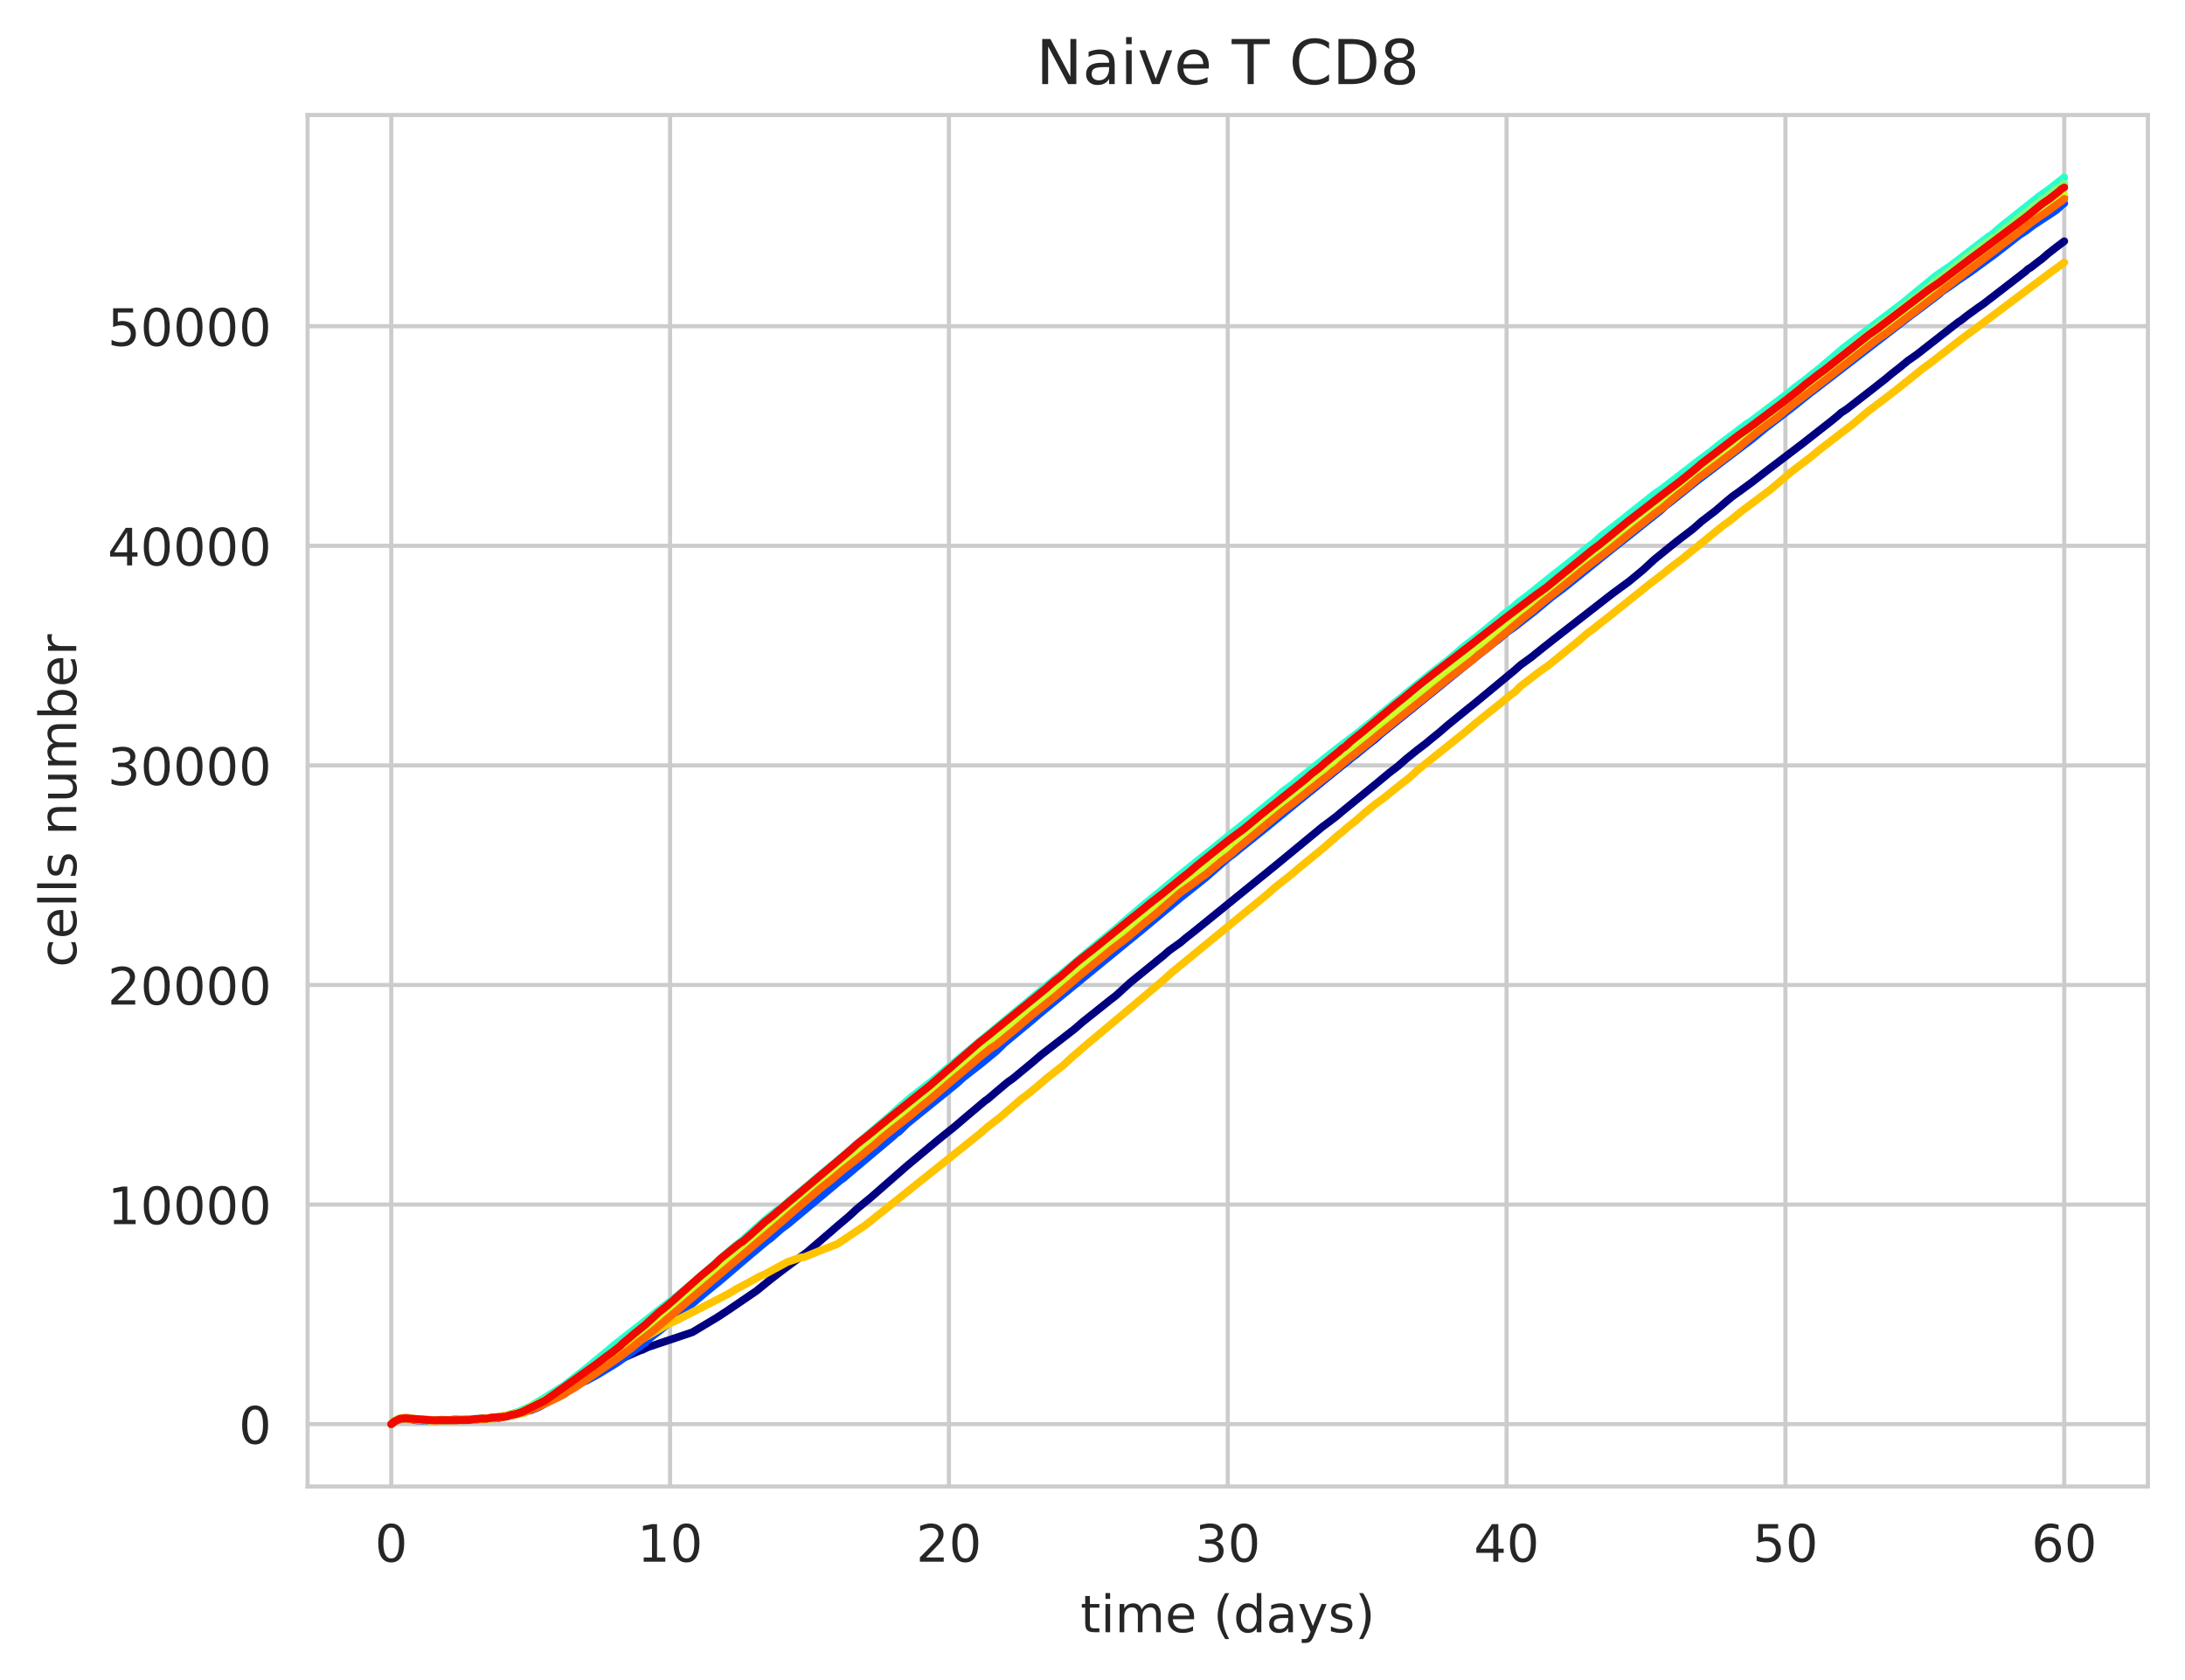 <?xml version="1.0" encoding="utf-8" standalone="no"?>
<!DOCTYPE svg PUBLIC "-//W3C//DTD SVG 1.1//EN"
  "http://www.w3.org/Graphics/SVG/1.1/DTD/svg11.dtd">
<!-- Created with matplotlib (https://matplotlib.org/) -->
<svg height="325.986pt" version="1.1" viewBox="0 0 424.011 325.986" width="424.011pt" xmlns="http://www.w3.org/2000/svg" xmlns:xlink="http://www.w3.org/1999/xlink">
 <defs>
  <style type="text/css">
*{stroke-linecap:butt;stroke-linejoin:round;white-space:pre;}
  </style>
 </defs>
 <g id="figure_1">
  <g id="patch_1">
   <path d="M 0 325.986 
L 424.011 325.986 
L 424.011 0 
L 0 0 
z
" style="fill:#ffffff;"/>
  </g>
  <g id="axes_1">
   <g id="patch_2">
    <path d="M 59.691 288.43 
L 416.811 288.43 
L 416.811 22.318 
L 59.691 22.318 
z
" style="fill:#ffffff;"/>
   </g>
   <g id="matplotlib.axis_1">
    <g id="xtick_1">
     <g id="line2d_1">
      <path clip-path="url(#p0e083d0b9f)" d="M 75.923 288.43 
L 75.923 22.318 
" style="fill:none;stroke:#cccccc;stroke-linecap:round;stroke-width:0.8;"/>
     </g>
     <g id="text_1">
      <!-- 0 -->
      <defs>
       <path d="M 31.781 66.406 
Q 24.172 66.406 20.328 58.906 
Q 16.5 51.422 16.5 36.375 
Q 16.5 21.391 20.328 13.891 
Q 24.172 6.391 31.781 6.391 
Q 39.453 6.391 43.281 13.891 
Q 47.125 21.391 47.125 36.375 
Q 47.125 51.422 43.281 58.906 
Q 39.453 66.406 31.781 66.406 
z
M 31.781 74.219 
Q 44.047 74.219 50.516 64.516 
Q 56.984 54.828 56.984 36.375 
Q 56.984 17.969 50.516 8.266 
Q 44.047 -1.422 31.781 -1.422 
Q 19.531 -1.422 13.062 8.266 
Q 6.594 17.969 6.594 36.375 
Q 6.594 54.828 13.062 64.516 
Q 19.531 74.219 31.781 74.219 
z
" id="DejaVuSans-48"/>
      </defs>
      <g style="fill:#262626;" transform="translate(72.742 303.029)scale(0.1 -0.1)">
       <use xlink:href="#DejaVuSans-48"/>
      </g>
     </g>
    </g>
    <g id="xtick_2">
     <g id="line2d_2">
      <path clip-path="url(#p0e083d0b9f)" d="M 130.032 288.43 
L 130.032 22.318 
" style="fill:none;stroke:#cccccc;stroke-linecap:round;stroke-width:0.8;"/>
     </g>
     <g id="text_2">
      <!-- 10 -->
      <defs>
       <path d="M 12.406 8.297 
L 28.516 8.297 
L 28.516 63.922 
L 10.984 60.406 
L 10.984 69.391 
L 28.422 72.906 
L 38.281 72.906 
L 38.281 8.297 
L 54.391 8.297 
L 54.391 0 
L 12.406 0 
z
" id="DejaVuSans-49"/>
      </defs>
      <g style="fill:#262626;" transform="translate(123.67 303.029)scale(0.1 -0.1)">
       <use xlink:href="#DejaVuSans-49"/>
       <use x="63.623" xlink:href="#DejaVuSans-48"/>
      </g>
     </g>
    </g>
    <g id="xtick_3">
     <g id="line2d_3">
      <path clip-path="url(#p0e083d0b9f)" d="M 184.142 288.43 
L 184.142 22.318 
" style="fill:none;stroke:#cccccc;stroke-linecap:round;stroke-width:0.8;"/>
     </g>
     <g id="text_3">
      <!-- 20 -->
      <defs>
       <path d="M 19.188 8.297 
L 53.609 8.297 
L 53.609 0 
L 7.328 0 
L 7.328 8.297 
Q 12.938 14.109 22.625 23.891 
Q 32.328 33.688 34.812 36.531 
Q 39.547 41.844 41.422 45.531 
Q 43.312 49.219 43.312 52.781 
Q 43.312 58.594 39.234 62.25 
Q 35.156 65.922 28.609 65.922 
Q 23.969 65.922 18.812 64.312 
Q 13.672 62.703 7.812 59.422 
L 7.812 69.391 
Q 13.766 71.781 18.938 73 
Q 24.125 74.219 28.422 74.219 
Q 39.75 74.219 46.484 68.547 
Q 53.219 62.891 53.219 53.422 
Q 53.219 48.922 51.531 44.891 
Q 49.859 40.875 45.406 35.406 
Q 44.188 33.984 37.641 27.219 
Q 31.109 20.453 19.188 8.297 
z
" id="DejaVuSans-50"/>
      </defs>
      <g style="fill:#262626;" transform="translate(177.779 303.029)scale(0.1 -0.1)">
       <use xlink:href="#DejaVuSans-50"/>
       <use x="63.623" xlink:href="#DejaVuSans-48"/>
      </g>
     </g>
    </g>
    <g id="xtick_4">
     <g id="line2d_4">
      <path clip-path="url(#p0e083d0b9f)" d="M 238.251 288.43 
L 238.251 22.318 
" style="fill:none;stroke:#cccccc;stroke-linecap:round;stroke-width:0.8;"/>
     </g>
     <g id="text_4">
      <!-- 30 -->
      <defs>
       <path d="M 40.578 39.312 
Q 47.656 37.797 51.625 33 
Q 55.609 28.219 55.609 21.188 
Q 55.609 10.406 48.188 4.484 
Q 40.766 -1.422 27.094 -1.422 
Q 22.516 -1.422 17.656 -0.516 
Q 12.797 0.391 7.625 2.203 
L 7.625 11.719 
Q 11.719 9.328 16.594 8.109 
Q 21.484 6.891 26.812 6.891 
Q 36.078 6.891 40.938 10.547 
Q 45.797 14.203 45.797 21.188 
Q 45.797 27.641 41.281 31.266 
Q 36.766 34.906 28.719 34.906 
L 20.219 34.906 
L 20.219 43.016 
L 29.109 43.016 
Q 36.375 43.016 40.234 45.922 
Q 44.094 48.828 44.094 54.297 
Q 44.094 59.906 40.109 62.906 
Q 36.141 65.922 28.719 65.922 
Q 24.656 65.922 20.016 65.031 
Q 15.375 64.156 9.812 62.312 
L 9.812 71.094 
Q 15.438 72.656 20.344 73.438 
Q 25.25 74.219 29.594 74.219 
Q 40.828 74.219 47.359 69.109 
Q 53.906 64.016 53.906 55.328 
Q 53.906 49.266 50.438 45.094 
Q 46.969 40.922 40.578 39.312 
z
" id="DejaVuSans-51"/>
      </defs>
      <g style="fill:#262626;" transform="translate(231.888 303.029)scale(0.1 -0.1)">
       <use xlink:href="#DejaVuSans-51"/>
       <use x="63.623" xlink:href="#DejaVuSans-48"/>
      </g>
     </g>
    </g>
    <g id="xtick_5">
     <g id="line2d_5">
      <path clip-path="url(#p0e083d0b9f)" d="M 292.36 288.43 
L 292.36 22.318 
" style="fill:none;stroke:#cccccc;stroke-linecap:round;stroke-width:0.8;"/>
     </g>
     <g id="text_5">
      <!-- 40 -->
      <defs>
       <path d="M 37.797 64.312 
L 12.891 25.391 
L 37.797 25.391 
z
M 35.203 72.906 
L 47.609 72.906 
L 47.609 25.391 
L 58.016 25.391 
L 58.016 17.188 
L 47.609 17.188 
L 47.609 0 
L 37.797 0 
L 37.797 17.188 
L 4.891 17.188 
L 4.891 26.703 
z
" id="DejaVuSans-52"/>
      </defs>
      <g style="fill:#262626;" transform="translate(285.997 303.029)scale(0.1 -0.1)">
       <use xlink:href="#DejaVuSans-52"/>
       <use x="63.623" xlink:href="#DejaVuSans-48"/>
      </g>
     </g>
    </g>
    <g id="xtick_6">
     <g id="line2d_6">
      <path clip-path="url(#p0e083d0b9f)" d="M 346.469 288.43 
L 346.469 22.318 
" style="fill:none;stroke:#cccccc;stroke-linecap:round;stroke-width:0.8;"/>
     </g>
     <g id="text_6">
      <!-- 50 -->
      <defs>
       <path d="M 10.797 72.906 
L 49.516 72.906 
L 49.516 64.594 
L 19.828 64.594 
L 19.828 46.734 
Q 21.969 47.469 24.109 47.828 
Q 26.266 48.188 28.422 48.188 
Q 40.625 48.188 47.75 41.5 
Q 54.891 34.812 54.891 23.391 
Q 54.891 11.625 47.562 5.094 
Q 40.234 -1.422 26.906 -1.422 
Q 22.312 -1.422 17.547 -0.641 
Q 12.797 0.141 7.719 1.703 
L 7.719 11.625 
Q 12.109 9.234 16.797 8.062 
Q 21.484 6.891 26.703 6.891 
Q 35.156 6.891 40.078 11.328 
Q 45.016 15.766 45.016 23.391 
Q 45.016 31 40.078 35.438 
Q 35.156 39.891 26.703 39.891 
Q 22.75 39.891 18.812 39.016 
Q 14.891 38.141 10.797 36.281 
z
" id="DejaVuSans-53"/>
      </defs>
      <g style="fill:#262626;" transform="translate(340.106 303.029)scale(0.1 -0.1)">
       <use xlink:href="#DejaVuSans-53"/>
       <use x="63.623" xlink:href="#DejaVuSans-48"/>
      </g>
     </g>
    </g>
    <g id="xtick_7">
     <g id="line2d_7">
      <path clip-path="url(#p0e083d0b9f)" d="M 400.578 288.43 
L 400.578 22.318 
" style="fill:none;stroke:#cccccc;stroke-linecap:round;stroke-width:0.8;"/>
     </g>
     <g id="text_7">
      <!-- 60 -->
      <defs>
       <path d="M 33.016 40.375 
Q 26.375 40.375 22.484 35.828 
Q 18.609 31.297 18.609 23.391 
Q 18.609 15.531 22.484 10.953 
Q 26.375 6.391 33.016 6.391 
Q 39.656 6.391 43.531 10.953 
Q 47.406 15.531 47.406 23.391 
Q 47.406 31.297 43.531 35.828 
Q 39.656 40.375 33.016 40.375 
z
M 52.594 71.297 
L 52.594 62.312 
Q 48.875 64.062 45.094 64.984 
Q 41.312 65.922 37.594 65.922 
Q 27.828 65.922 22.672 59.328 
Q 17.531 52.734 16.797 39.406 
Q 19.672 43.656 24.016 45.922 
Q 28.375 48.188 33.594 48.188 
Q 44.578 48.188 50.953 41.516 
Q 57.328 34.859 57.328 23.391 
Q 57.328 12.156 50.688 5.359 
Q 44.047 -1.422 33.016 -1.422 
Q 20.359 -1.422 13.672 8.266 
Q 6.984 17.969 6.984 36.375 
Q 6.984 53.656 15.188 63.938 
Q 23.391 74.219 37.203 74.219 
Q 40.922 74.219 44.703 73.484 
Q 48.484 72.75 52.594 71.297 
z
" id="DejaVuSans-54"/>
      </defs>
      <g style="fill:#262626;" transform="translate(394.215 303.029)scale(0.1 -0.1)">
       <use xlink:href="#DejaVuSans-54"/>
       <use x="63.623" xlink:href="#DejaVuSans-48"/>
      </g>
     </g>
    </g>
    <g id="text_8">
     <!-- time (days) -->
     <defs>
      <path d="M 18.312 70.219 
L 18.312 54.688 
L 36.812 54.688 
L 36.812 47.703 
L 18.312 47.703 
L 18.312 18.016 
Q 18.312 11.328 20.141 9.422 
Q 21.969 7.516 27.594 7.516 
L 36.812 7.516 
L 36.812 0 
L 27.594 0 
Q 17.188 0 13.234 3.875 
Q 9.281 7.766 9.281 18.016 
L 9.281 47.703 
L 2.688 47.703 
L 2.688 54.688 
L 9.281 54.688 
L 9.281 70.219 
z
" id="DejaVuSans-116"/>
      <path d="M 9.422 54.688 
L 18.406 54.688 
L 18.406 0 
L 9.422 0 
z
M 9.422 75.984 
L 18.406 75.984 
L 18.406 64.594 
L 9.422 64.594 
z
" id="DejaVuSans-105"/>
      <path d="M 52 44.188 
Q 55.375 50.25 60.062 53.125 
Q 64.75 56 71.094 56 
Q 79.641 56 84.281 50.016 
Q 88.922 44.047 88.922 33.016 
L 88.922 0 
L 79.891 0 
L 79.891 32.719 
Q 79.891 40.578 77.094 44.375 
Q 74.312 48.188 68.609 48.188 
Q 61.625 48.188 57.562 43.547 
Q 53.516 38.922 53.516 30.906 
L 53.516 0 
L 44.484 0 
L 44.484 32.719 
Q 44.484 40.625 41.703 44.406 
Q 38.922 48.188 33.109 48.188 
Q 26.219 48.188 22.156 43.531 
Q 18.109 38.875 18.109 30.906 
L 18.109 0 
L 9.078 0 
L 9.078 54.688 
L 18.109 54.688 
L 18.109 46.188 
Q 21.188 51.219 25.484 53.609 
Q 29.781 56 35.688 56 
Q 41.656 56 45.828 52.969 
Q 50 49.953 52 44.188 
z
" id="DejaVuSans-109"/>
      <path d="M 56.203 29.594 
L 56.203 25.203 
L 14.891 25.203 
Q 15.484 15.922 20.484 11.062 
Q 25.484 6.203 34.422 6.203 
Q 39.594 6.203 44.453 7.469 
Q 49.312 8.734 54.109 11.281 
L 54.109 2.781 
Q 49.266 0.734 44.188 -0.344 
Q 39.109 -1.422 33.891 -1.422 
Q 20.797 -1.422 13.156 6.188 
Q 5.516 13.812 5.516 26.812 
Q 5.516 40.234 12.766 48.109 
Q 20.016 56 32.328 56 
Q 43.359 56 49.781 48.891 
Q 56.203 41.797 56.203 29.594 
z
M 47.219 32.234 
Q 47.125 39.594 43.094 43.984 
Q 39.062 48.391 32.422 48.391 
Q 24.906 48.391 20.391 44.141 
Q 15.875 39.891 15.188 32.172 
z
" id="DejaVuSans-101"/>
      <path id="DejaVuSans-32"/>
      <path d="M 31 75.875 
Q 24.469 64.656 21.281 53.656 
Q 18.109 42.672 18.109 31.391 
Q 18.109 20.125 21.312 9.062 
Q 24.516 -2 31 -13.188 
L 23.188 -13.188 
Q 15.875 -1.703 12.234 9.375 
Q 8.594 20.453 8.594 31.391 
Q 8.594 42.281 12.203 53.312 
Q 15.828 64.359 23.188 75.875 
z
" id="DejaVuSans-40"/>
      <path d="M 45.406 46.391 
L 45.406 75.984 
L 54.391 75.984 
L 54.391 0 
L 45.406 0 
L 45.406 8.203 
Q 42.578 3.328 38.25 0.953 
Q 33.938 -1.422 27.875 -1.422 
Q 17.969 -1.422 11.734 6.484 
Q 5.516 14.406 5.516 27.297 
Q 5.516 40.188 11.734 48.094 
Q 17.969 56 27.875 56 
Q 33.938 56 38.25 53.625 
Q 42.578 51.266 45.406 46.391 
z
M 14.797 27.297 
Q 14.797 17.391 18.875 11.75 
Q 22.953 6.109 30.078 6.109 
Q 37.203 6.109 41.297 11.75 
Q 45.406 17.391 45.406 27.297 
Q 45.406 37.203 41.297 42.844 
Q 37.203 48.484 30.078 48.484 
Q 22.953 48.484 18.875 42.844 
Q 14.797 37.203 14.797 27.297 
z
" id="DejaVuSans-100"/>
      <path d="M 34.281 27.484 
Q 23.391 27.484 19.188 25 
Q 14.984 22.516 14.984 16.5 
Q 14.984 11.719 18.141 8.906 
Q 21.297 6.109 26.703 6.109 
Q 34.188 6.109 38.703 11.406 
Q 43.219 16.703 43.219 25.484 
L 43.219 27.484 
z
M 52.203 31.203 
L 52.203 0 
L 43.219 0 
L 43.219 8.297 
Q 40.141 3.328 35.547 0.953 
Q 30.953 -1.422 24.312 -1.422 
Q 15.922 -1.422 10.953 3.297 
Q 6 8.016 6 15.922 
Q 6 25.141 12.172 29.828 
Q 18.359 34.516 30.609 34.516 
L 43.219 34.516 
L 43.219 35.406 
Q 43.219 41.609 39.141 45 
Q 35.062 48.391 27.688 48.391 
Q 23 48.391 18.547 47.266 
Q 14.109 46.141 10.016 43.891 
L 10.016 52.203 
Q 14.938 54.109 19.578 55.047 
Q 24.219 56 28.609 56 
Q 40.484 56 46.344 49.844 
Q 52.203 43.703 52.203 31.203 
z
" id="DejaVuSans-97"/>
      <path d="M 32.172 -5.078 
Q 28.375 -14.844 24.75 -17.812 
Q 21.141 -20.797 15.094 -20.797 
L 7.906 -20.797 
L 7.906 -13.281 
L 13.188 -13.281 
Q 16.891 -13.281 18.938 -11.516 
Q 21 -9.766 23.484 -3.219 
L 25.094 0.875 
L 2.984 54.688 
L 12.5 54.688 
L 29.594 11.922 
L 46.688 54.688 
L 56.203 54.688 
z
" id="DejaVuSans-121"/>
      <path d="M 44.281 53.078 
L 44.281 44.578 
Q 40.484 46.531 36.375 47.5 
Q 32.281 48.484 27.875 48.484 
Q 21.188 48.484 17.844 46.438 
Q 14.5 44.391 14.5 40.281 
Q 14.5 37.156 16.891 35.375 
Q 19.281 33.594 26.516 31.984 
L 29.594 31.297 
Q 39.156 29.25 43.188 25.516 
Q 47.219 21.781 47.219 15.094 
Q 47.219 7.469 41.188 3.016 
Q 35.156 -1.422 24.609 -1.422 
Q 20.219 -1.422 15.453 -0.562 
Q 10.688 0.297 5.422 2 
L 5.422 11.281 
Q 10.406 8.688 15.234 7.391 
Q 20.062 6.109 24.812 6.109 
Q 31.156 6.109 34.562 8.281 
Q 37.984 10.453 37.984 14.406 
Q 37.984 18.062 35.516 20.016 
Q 33.062 21.969 24.703 23.781 
L 21.578 24.516 
Q 13.234 26.266 9.516 29.906 
Q 5.812 33.547 5.812 39.891 
Q 5.812 47.609 11.281 51.797 
Q 16.75 56 26.812 56 
Q 31.781 56 36.172 55.266 
Q 40.578 54.547 44.281 53.078 
z
" id="DejaVuSans-115"/>
      <path d="M 8.016 75.875 
L 15.828 75.875 
Q 23.141 64.359 26.781 53.312 
Q 30.422 42.281 30.422 31.391 
Q 30.422 20.453 26.781 9.375 
Q 23.141 -1.703 15.828 -13.188 
L 8.016 -13.188 
Q 14.5 -2 17.703 9.062 
Q 20.906 20.125 20.906 31.391 
Q 20.906 42.672 17.703 53.656 
Q 14.5 64.656 8.016 75.875 
z
" id="DejaVuSans-41"/>
     </defs>
     <g style="fill:#262626;" transform="translate(209.662 316.707)scale(0.1 -0.1)">
      <use xlink:href="#DejaVuSans-116"/>
      <use x="39.209" xlink:href="#DejaVuSans-105"/>
      <use x="66.992" xlink:href="#DejaVuSans-109"/>
      <use x="164.404" xlink:href="#DejaVuSans-101"/>
      <use x="225.928" xlink:href="#DejaVuSans-32"/>
      <use x="257.715" xlink:href="#DejaVuSans-40"/>
      <use x="296.729" xlink:href="#DejaVuSans-100"/>
      <use x="360.205" xlink:href="#DejaVuSans-97"/>
      <use x="421.484" xlink:href="#DejaVuSans-121"/>
      <use x="480.664" xlink:href="#DejaVuSans-115"/>
      <use x="532.764" xlink:href="#DejaVuSans-41"/>
     </g>
    </g>
   </g>
   <g id="matplotlib.axis_2">
    <g id="ytick_1">
     <g id="line2d_8">
      <path clip-path="url(#p0e083d0b9f)" d="M 59.691 276.334 
L 416.811 276.334 
" style="fill:none;stroke:#cccccc;stroke-linecap:round;stroke-width:0.8;"/>
     </g>
     <g id="text_9">
      <!-- 0 -->
      <g style="fill:#262626;" transform="translate(46.328 280.133)scale(0.1 -0.1)">
       <use xlink:href="#DejaVuSans-48"/>
      </g>
     </g>
    </g>
    <g id="ytick_2">
     <g id="line2d_9">
      <path clip-path="url(#p0e083d0b9f)" d="M 59.691 233.728 
L 416.811 233.728 
" style="fill:none;stroke:#cccccc;stroke-linecap:round;stroke-width:0.8;"/>
     </g>
     <g id="text_10">
      <!-- 10000 -->
      <g style="fill:#262626;" transform="translate(20.878 237.527)scale(0.1 -0.1)">
       <use xlink:href="#DejaVuSans-49"/>
       <use x="63.623" xlink:href="#DejaVuSans-48"/>
       <use x="127.246" xlink:href="#DejaVuSans-48"/>
       <use x="190.869" xlink:href="#DejaVuSans-48"/>
       <use x="254.492" xlink:href="#DejaVuSans-48"/>
      </g>
     </g>
    </g>
    <g id="ytick_3">
     <g id="line2d_10">
      <path clip-path="url(#p0e083d0b9f)" d="M 59.691 191.121 
L 416.811 191.121 
" style="fill:none;stroke:#cccccc;stroke-linecap:round;stroke-width:0.8;"/>
     </g>
     <g id="text_11">
      <!-- 20000 -->
      <g style="fill:#262626;" transform="translate(20.878 194.92)scale(0.1 -0.1)">
       <use xlink:href="#DejaVuSans-50"/>
       <use x="63.623" xlink:href="#DejaVuSans-48"/>
       <use x="127.246" xlink:href="#DejaVuSans-48"/>
       <use x="190.869" xlink:href="#DejaVuSans-48"/>
       <use x="254.492" xlink:href="#DejaVuSans-48"/>
      </g>
     </g>
    </g>
    <g id="ytick_4">
     <g id="line2d_11">
      <path clip-path="url(#p0e083d0b9f)" d="M 59.691 148.514 
L 416.811 148.514 
" style="fill:none;stroke:#cccccc;stroke-linecap:round;stroke-width:0.8;"/>
     </g>
     <g id="text_12">
      <!-- 30000 -->
      <g style="fill:#262626;" transform="translate(20.878 152.314)scale(0.1 -0.1)">
       <use xlink:href="#DejaVuSans-51"/>
       <use x="63.623" xlink:href="#DejaVuSans-48"/>
       <use x="127.246" xlink:href="#DejaVuSans-48"/>
       <use x="190.869" xlink:href="#DejaVuSans-48"/>
       <use x="254.492" xlink:href="#DejaVuSans-48"/>
      </g>
     </g>
    </g>
    <g id="ytick_5">
     <g id="line2d_12">
      <path clip-path="url(#p0e083d0b9f)" d="M 59.691 105.908 
L 416.811 105.908 
" style="fill:none;stroke:#cccccc;stroke-linecap:round;stroke-width:0.8;"/>
     </g>
     <g id="text_13">
      <!-- 40000 -->
      <g style="fill:#262626;" transform="translate(20.878 109.707)scale(0.1 -0.1)">
       <use xlink:href="#DejaVuSans-52"/>
       <use x="63.623" xlink:href="#DejaVuSans-48"/>
       <use x="127.246" xlink:href="#DejaVuSans-48"/>
       <use x="190.869" xlink:href="#DejaVuSans-48"/>
       <use x="254.492" xlink:href="#DejaVuSans-48"/>
      </g>
     </g>
    </g>
    <g id="ytick_6">
     <g id="line2d_13">
      <path clip-path="url(#p0e083d0b9f)" d="M 59.691 63.301 
L 416.811 63.301 
" style="fill:none;stroke:#cccccc;stroke-linecap:round;stroke-width:0.8;"/>
     </g>
     <g id="text_14">
      <!-- 50000 -->
      <g style="fill:#262626;" transform="translate(20.878 67.101)scale(0.1 -0.1)">
       <use xlink:href="#DejaVuSans-53"/>
       <use x="63.623" xlink:href="#DejaVuSans-48"/>
       <use x="127.246" xlink:href="#DejaVuSans-48"/>
       <use x="190.869" xlink:href="#DejaVuSans-48"/>
       <use x="254.492" xlink:href="#DejaVuSans-48"/>
      </g>
     </g>
    </g>
    <g id="text_15">
     <!-- cells number -->
     <defs>
      <path d="M 48.781 52.594 
L 48.781 44.188 
Q 44.969 46.297 41.141 47.344 
Q 37.312 48.391 33.406 48.391 
Q 24.656 48.391 19.812 42.844 
Q 14.984 37.312 14.984 27.297 
Q 14.984 17.281 19.812 11.734 
Q 24.656 6.203 33.406 6.203 
Q 37.312 6.203 41.141 7.25 
Q 44.969 8.297 48.781 10.406 
L 48.781 2.094 
Q 45.016 0.344 40.984 -0.531 
Q 36.969 -1.422 32.422 -1.422 
Q 20.062 -1.422 12.781 6.344 
Q 5.516 14.109 5.516 27.297 
Q 5.516 40.672 12.859 48.328 
Q 20.219 56 33.016 56 
Q 37.156 56 41.109 55.141 
Q 45.062 54.297 48.781 52.594 
z
" id="DejaVuSans-99"/>
      <path d="M 9.422 75.984 
L 18.406 75.984 
L 18.406 0 
L 9.422 0 
z
" id="DejaVuSans-108"/>
      <path d="M 54.891 33.016 
L 54.891 0 
L 45.906 0 
L 45.906 32.719 
Q 45.906 40.484 42.875 44.328 
Q 39.844 48.188 33.797 48.188 
Q 26.516 48.188 22.312 43.547 
Q 18.109 38.922 18.109 30.906 
L 18.109 0 
L 9.078 0 
L 9.078 54.688 
L 18.109 54.688 
L 18.109 46.188 
Q 21.344 51.125 25.703 53.562 
Q 30.078 56 35.797 56 
Q 45.219 56 50.047 50.172 
Q 54.891 44.344 54.891 33.016 
z
" id="DejaVuSans-110"/>
      <path d="M 8.5 21.578 
L 8.5 54.688 
L 17.484 54.688 
L 17.484 21.922 
Q 17.484 14.156 20.5 10.266 
Q 23.531 6.391 29.594 6.391 
Q 36.859 6.391 41.078 11.031 
Q 45.312 15.672 45.312 23.688 
L 45.312 54.688 
L 54.297 54.688 
L 54.297 0 
L 45.312 0 
L 45.312 8.406 
Q 42.047 3.422 37.719 1 
Q 33.406 -1.422 27.688 -1.422 
Q 18.266 -1.422 13.375 4.438 
Q 8.5 10.297 8.5 21.578 
z
M 31.109 56 
z
" id="DejaVuSans-117"/>
      <path d="M 48.688 27.297 
Q 48.688 37.203 44.609 42.844 
Q 40.531 48.484 33.406 48.484 
Q 26.266 48.484 22.188 42.844 
Q 18.109 37.203 18.109 27.297 
Q 18.109 17.391 22.188 11.75 
Q 26.266 6.109 33.406 6.109 
Q 40.531 6.109 44.609 11.75 
Q 48.688 17.391 48.688 27.297 
z
M 18.109 46.391 
Q 20.953 51.266 25.266 53.625 
Q 29.594 56 35.594 56 
Q 45.562 56 51.781 48.094 
Q 58.016 40.188 58.016 27.297 
Q 58.016 14.406 51.781 6.484 
Q 45.562 -1.422 35.594 -1.422 
Q 29.594 -1.422 25.266 0.953 
Q 20.953 3.328 18.109 8.203 
L 18.109 0 
L 9.078 0 
L 9.078 75.984 
L 18.109 75.984 
z
" id="DejaVuSans-98"/>
      <path d="M 41.109 46.297 
Q 39.594 47.172 37.812 47.578 
Q 36.031 48 33.891 48 
Q 26.266 48 22.188 43.047 
Q 18.109 38.094 18.109 28.812 
L 18.109 0 
L 9.078 0 
L 9.078 54.688 
L 18.109 54.688 
L 18.109 46.188 
Q 20.953 51.172 25.484 53.578 
Q 30.031 56 36.531 56 
Q 37.453 56 38.578 55.875 
Q 39.703 55.766 41.062 55.516 
z
" id="DejaVuSans-114"/>
     </defs>
     <g style="fill:#262626;" transform="translate(14.798 187.686)rotate(-90)scale(0.1 -0.1)">
      <use xlink:href="#DejaVuSans-99"/>
      <use x="54.98" xlink:href="#DejaVuSans-101"/>
      <use x="116.504" xlink:href="#DejaVuSans-108"/>
      <use x="144.287" xlink:href="#DejaVuSans-108"/>
      <use x="172.07" xlink:href="#DejaVuSans-115"/>
      <use x="224.17" xlink:href="#DejaVuSans-32"/>
      <use x="255.957" xlink:href="#DejaVuSans-110"/>
      <use x="319.336" xlink:href="#DejaVuSans-117"/>
      <use x="382.715" xlink:href="#DejaVuSans-109"/>
      <use x="480.127" xlink:href="#DejaVuSans-98"/>
      <use x="543.604" xlink:href="#DejaVuSans-101"/>
      <use x="605.127" xlink:href="#DejaVuSans-114"/>
     </g>
    </g>
   </g>
   <g id="line2d_14">
    <path clip-path="url(#p0e083d0b9f)" d="M 75.923 276.334 
L 77.006 275.482 
L 77.547 275.277 
L 79.17 275.214 
L 80.793 275.58 
L 85.122 275.623 
L 85.663 275.691 
L 86.745 275.508 
L 91.615 275.508 
L 92.156 275.393 
L 93.238 275.341 
L 94.862 275.171 
L 95.944 275.218 
L 97.026 275.094 
L 101.896 273.612 
L 103.519 272.943 
L 105.142 272.274 
L 106.224 271.694 
L 112.718 268.158 
L 113.8 267.434 
L 114.341 267.148 
L 114.882 266.735 
L 116.505 265.802 
L 118.67 264.502 
L 124.08 262.095 
L 124.622 261.933 
L 125.704 261.413 
L 134.361 258.503 
L 139.231 255.585 
L 141.395 254.162 
L 146.806 250.472 
L 149.512 248.273 
L 151.676 246.603 
L 154.382 244.592 
L 156.546 243.016 
L 161.416 238.84 
L 162.498 237.894 
L 164.662 236.075 
L 166.286 234.571 
L 168.991 232.351 
L 176.025 226.199 
L 181.977 221.24 
L 183.059 220.358 
L 185.224 218.628 
L 187.388 216.779 
L 191.176 213.587 
L 191.717 213.221 
L 193.34 211.832 
L 195.504 210.009 
L 196.587 209.246 
L 200.374 206.119 
L 201.998 204.721 
L 208.491 199.689 
L 210.114 198.283 
L 215.525 193.967 
L 216.607 193.136 
L 219.312 190.665 
L 225.806 185.39 
L 226.888 184.44 
L 229.052 182.906 
L 230.134 181.99 
L 231.758 180.721 
L 247.99 167.551 
L 250.155 165.77 
L 256.648 160.414 
L 257.73 159.622 
L 259.353 158.386 
L 260.435 157.466 
L 266.928 152.17 
L 269.634 149.92 
L 271.257 148.685 
L 272.88 147.253 
L 275.045 145.506 
L 276.668 144.279 
L 277.75 143.372 
L 279.374 142.06 
L 280.997 140.654 
L 284.784 137.577 
L 285.867 136.717 
L 293.983 130.006 
L 295.065 129.039 
L 296.147 128.259 
L 297.23 127.471 
L 298.853 126.155 
L 301.558 124.011 
L 312.921 115.171 
L 316.168 112.789 
L 318.873 110.552 
L 321.038 108.554 
L 325.366 105.056 
L 328.613 102.572 
L 330.236 101.132 
L 332.942 99.074 
L 335.106 97.212 
L 336.188 96.326 
L 337.811 95.163 
L 338.894 94.37 
L 339.976 93.573 
L 342.681 91.473 
L 349.715 86.13 
L 355.667 81.465 
L 356.75 80.566 
L 357.291 80.08 
L 358.373 79.381 
L 363.243 75.602 
L 365.948 73.48 
L 367.03 72.568 
L 368.654 71.299 
L 370.277 69.961 
L 371.9 68.84 
L 380.016 62.5 
L 380.558 62.16 
L 381.64 61.303 
L 383.804 59.727 
L 384.886 58.981 
L 393.003 52.718 
L 393.544 52.211 
L 394.085 51.9 
L 395.708 50.639 
L 396.249 50.255 
L 397.331 49.301 
L 398.955 48.027 
L 400.037 47.217 
L 400.578 46.808 
L 400.578 46.808 
" style="fill:none;stroke:#000080;stroke-linecap:round;stroke-width:1.5;"/>
   </g>
   <g id="line2d_15">
    <path clip-path="url(#p0e083d0b9f)" d="M 75.923 276.334 
L 77.006 275.491 
L 78.088 275.158 
L 80.252 275.329 
L 80.793 275.503 
L 81.334 275.486 
L 82.416 275.593 
L 82.958 275.546 
L 84.581 275.729 
L 86.204 275.657 
L 88.368 275.448 
L 89.451 275.469 
L 91.074 275.418 
L 91.615 275.563 
L 92.697 275.418 
L 93.238 275.299 
L 93.779 275.393 
L 98.649 274.766 
L 99.19 274.57 
L 99.731 274.557 
L 100.814 274.165 
L 102.978 273.65 
L 104.601 273.002 
L 109.471 270.246 
L 110.553 269.666 
L 114.882 266.931 
L 116.505 265.789 
L 118.128 264.703 
L 119.211 263.863 
L 120.834 262.734 
L 121.375 262.227 
L 122.457 261.52 
L 130.032 255.687 
L 131.115 254.92 
L 133.82 252.709 
L 135.984 251.073 
L 142.478 245.406 
L 154.382 235.308 
L 156.005 234 
L 164.662 226.548 
L 165.744 225.585 
L 167.368 224.188 
L 168.45 223.285 
L 182.518 211.755 
L 184.142 210.507 
L 186.306 208.692 
L 187.929 207.256 
L 189.011 206.344 
L 194.422 202.075 
L 194.963 201.462 
L 201.998 195.872 
L 202.539 195.501 
L 203.621 194.589 
L 210.655 188.918 
L 211.737 187.964 
L 222.018 179.562 
L 223.1 178.769 
L 224.723 177.359 
L 226.347 176.021 
L 227.429 175.152 
L 229.052 173.861 
L 230.134 172.932 
L 231.216 172.097 
L 232.299 171.1 
L 236.086 168.045 
L 242.038 163.325 
L 243.662 162.085 
L 246.908 159.379 
L 248.531 158.165 
L 256.107 152.085 
L 257.189 151.19 
L 264.764 145.059 
L 266.928 143.376 
L 268.011 142.388 
L 274.504 137.156 
L 276.127 135.826 
L 278.832 133.623 
L 284.784 128.783 
L 288.031 126.052 
L 295.606 119.972 
L 299.394 116.883 
L 302.64 114.361 
L 303.723 113.385 
L 304.264 113.066 
L 306.428 111.255 
L 308.051 109.981 
L 310.757 107.919 
L 311.839 107.075 
L 312.921 106.193 
L 314.544 105.039 
L 316.168 103.846 
L 317.25 102.925 
L 318.332 102.044 
L 319.955 100.744 
L 321.579 99.415 
L 329.154 93.271 
L 330.236 92.521 
L 332.4 90.898 
L 335.106 88.58 
L 336.729 87.387 
L 338.352 86.058 
L 339.435 85.227 
L 340.517 84.345 
L 341.599 83.441 
L 345.928 79.982 
L 348.633 77.788 
L 355.126 72.905 
L 367.571 62.995 
L 370.818 60.839 
L 373.523 58.717 
L 376.229 56.736 
L 378.393 55.095 
L 383.263 51.188 
L 388.133 47.418 
L 394.085 42.876 
L 395.167 42.117 
L 396.79 40.984 
L 397.872 40.145 
L 398.955 39.352 
L 400.578 38.164 
L 400.578 38.164 
" style="fill:none;stroke:#0000f1;stroke-linecap:round;stroke-width:1.5;"/>
   </g>
   <g id="line2d_16">
    <path clip-path="url(#p0e083d0b9f)" d="M 75.923 276.334 
L 76.464 275.848 
L 77.547 275.393 
L 79.17 275.273 
L 80.793 275.516 
L 81.875 275.503 
L 82.416 275.648 
L 84.04 275.687 
L 85.122 275.58 
L 86.204 275.589 
L 87.827 275.618 
L 89.451 275.525 
L 89.992 275.563 
L 91.074 275.465 
L 92.697 275.358 
L 93.779 275.273 
L 94.32 275.222 
L 94.862 275.303 
L 96.485 275.043 
L 98.108 274.868 
L 101.355 273.867 
L 102.437 273.343 
L 105.142 272.112 
L 112.718 268.316 
L 113.8 267.911 
L 115.964 266.731 
L 119.752 264.421 
L 125.163 260.553 
L 126.245 259.551 
L 127.327 258.716 
L 128.409 257.89 
L 130.032 256.475 
L 133.279 253.846 
L 137.067 250.664 
L 139.772 248.465 
L 144.642 244.303 
L 148.971 240.664 
L 149.512 240.315 
L 151.676 238.402 
L 152.758 237.626 
L 161.416 230.409 
L 163.039 229.041 
L 163.58 228.683 
L 165.203 227.311 
L 167.368 225.479 
L 173.32 220.481 
L 173.861 219.966 
L 174.402 219.625 
L 176.025 218.04 
L 185.765 210.153 
L 186.847 209.152 
L 190.635 206.182 
L 193.34 203.958 
L 194.963 202.365 
L 200.374 197.878 
L 201.456 196.95 
L 204.703 194.261 
L 221.477 180.533 
L 229.052 174.223 
L 233.922 170.333 
L 238.251 166.529 
L 239.333 165.74 
L 240.415 164.85 
L 245.826 160.512 
L 254.483 153.363 
L 255.566 152.481 
L 258.812 149.793 
L 260.976 148.097 
L 262.6 146.789 
L 263.141 146.461 
L 267.47 142.72 
L 273.422 137.905 
L 275.045 136.64 
L 279.374 133.185 
L 279.915 132.626 
L 280.997 131.796 
L 284.784 128.766 
L 289.113 125.366 
L 290.195 124.506 
L 290.736 124.139 
L 292.36 122.729 
L 293.983 121.591 
L 295.065 120.756 
L 296.147 119.896 
L 297.771 118.639 
L 301.017 115.925 
L 303.182 114.314 
L 304.264 113.471 
L 311.839 107.344 
L 312.921 106.483 
L 319.414 101.319 
L 321.038 100.02 
L 322.12 99.18 
L 323.202 98.154 
L 324.284 97.344 
L 329.695 93.011 
L 339.976 85.222 
L 342.681 83.003 
L 348.092 78.848 
L 351.339 76.232 
L 352.421 75.423 
L 353.503 74.584 
L 370.818 61.222 
L 372.982 59.612 
L 376.229 57.149 
L 376.77 56.638 
L 378.393 55.543 
L 380.016 54.367 
L 382.181 52.922 
L 383.804 51.738 
L 387.051 49.373 
L 388.674 48.116 
L 391.92 45.581 
L 393.003 44.895 
L 394.626 43.673 
L 398.955 40.835 
L 400.037 39.868 
L 400.578 39.437 
L 400.578 39.437 
" style="fill:none;stroke:#004cff;stroke-linecap:round;stroke-width:1.5;"/>
   </g>
   <g id="line2d_17">
    <path clip-path="url(#p0e083d0b9f)" d="M 75.923 276.334 
L 77.006 275.491 
L 78.088 275.184 
L 79.17 275.099 
L 80.793 275.439 
L 81.875 275.529 
L 82.416 275.503 
L 84.04 275.704 
L 84.581 275.537 
L 86.204 275.661 
L 86.745 275.687 
L 87.827 275.431 
L 91.074 275.559 
L 92.156 275.418 
L 93.238 275.371 
L 97.567 274.839 
L 102.978 273.343 
L 104.06 272.87 
L 108.389 270.514 
L 111.635 268.392 
L 113.8 266.837 
L 114.882 266.266 
L 115.964 265.342 
L 118.67 263.471 
L 130.574 253.604 
L 134.902 249.999 
L 135.984 249.172 
L 136.526 248.593 
L 137.608 247.813 
L 138.69 246.876 
L 139.772 246.015 
L 141.395 244.554 
L 144.642 241.763 
L 150.053 237.37 
L 151.135 236.322 
L 160.875 228.069 
L 161.957 227.013 
L 173.861 216.924 
L 176.566 214.64 
L 178.19 213.242 
L 193.34 200.848 
L 195.504 198.995 
L 203.08 192.808 
L 206.326 190.162 
L 210.114 186.899 
L 224.182 175.838 
L 228.511 172.161 
L 231.758 169.647 
L 232.84 168.816 
L 233.922 167.892 
L 236.627 165.621 
L 245.826 158.199 
L 252.86 152.754 
L 256.648 149.754 
L 262.6 145.183 
L 272.88 136.823 
L 276.668 133.619 
L 278.291 132.264 
L 285.326 126.738 
L 287.49 124.983 
L 290.736 122.29 
L 292.36 121.114 
L 293.983 119.755 
L 295.065 118.762 
L 300.476 114.451 
L 301.558 113.624 
L 302.64 112.84 
L 311.298 105.933 
L 312.38 104.983 
L 313.462 104.174 
L 315.627 102.337 
L 317.25 101.072 
L 325.366 94.673 
L 325.907 94.131 
L 328.613 92.15 
L 330.236 90.774 
L 331.859 89.568 
L 332.942 88.759 
L 343.763 80.067 
L 345.387 78.806 
L 347.01 77.579 
L 349.174 75.934 
L 350.798 74.605 
L 351.88 73.808 
L 353.503 72.509 
L 354.585 71.644 
L 356.208 70.502 
L 357.832 69.092 
L 361.619 66.156 
L 363.784 64.503 
L 365.948 62.982 
L 374.606 56.058 
L 375.688 55.236 
L 377.852 53.651 
L 380.016 52.053 
L 383.804 48.956 
L 384.345 48.611 
L 385.427 47.724 
L 386.51 46.906 
L 389.756 44.273 
L 394.626 40.43 
L 396.249 39.216 
L 397.872 37.933 
L 400.578 35.846 
L 400.578 35.846 
" style="fill:none;stroke:#00b0ff;stroke-linecap:round;stroke-width:1.5;"/>
   </g>
   <g id="line2d_18">
    <path clip-path="url(#p0e083d0b9f)" d="M 75.923 276.334 
L 77.006 275.554 
L 77.547 275.26 
L 79.17 275.273 
L 85.122 275.563 
L 88.368 275.491 
L 94.862 275.175 
L 97.026 274.924 
L 99.731 274.259 
L 100.272 274.072 
L 101.355 273.577 
L 102.978 272.857 
L 104.06 272.193 
L 105.683 271.221 
L 109.471 268.835 
L 113.8 265.474 
L 117.587 262.346 
L 119.211 260.983 
L 131.656 251.243 
L 134.902 248.559 
L 135.984 247.605 
L 142.478 241.895 
L 143.56 241.099 
L 148.43 236.748 
L 150.594 234.997 
L 151.676 234.286 
L 153.299 232.867 
L 156.546 230.208 
L 158.71 228.329 
L 162.498 225.206 
L 169.532 219.203 
L 172.779 216.438 
L 174.943 214.474 
L 177.107 212.654 
L 180.895 209.723 
L 204.162 190.405 
L 206.326 188.675 
L 209.573 185.966 
L 210.655 185.037 
L 214.984 181.458 
L 216.607 180.154 
L 218.23 178.731 
L 222.018 175.501 
L 225.806 172.412 
L 228.511 170.125 
L 243.12 158.395 
L 245.826 156.171 
L 247.99 154.411 
L 249.072 153.444 
L 250.696 152.277 
L 251.778 151.348 
L 258.271 146.18 
L 259.894 144.906 
L 263.682 142.03 
L 266.387 139.844 
L 275.045 132.767 
L 277.75 130.59 
L 280.997 128.093 
L 284.243 125.324 
L 286.949 123.236 
L 290.736 120.104 
L 291.819 119.167 
L 293.442 117.957 
L 294.524 116.99 
L 296.688 115.358 
L 299.935 112.729 
L 304.264 109.316 
L 308.592 105.814 
L 309.134 105.439 
L 310.757 103.965 
L 313.462 101.89 
L 314.544 101.029 
L 321.038 95.866 
L 322.661 94.736 
L 329.695 89.304 
L 331.859 87.715 
L 333.483 86.377 
L 338.894 82.3 
L 339.976 81.601 
L 347.01 76.258 
L 348.092 75.368 
L 350.256 73.74 
L 351.88 72.423 
L 352.962 71.588 
L 357.832 67.438 
L 369.195 58.823 
L 375.688 53.498 
L 377.311 52.377 
L 378.393 51.657 
L 380.016 50.421 
L 385.968 45.854 
L 386.51 45.517 
L 388.133 44.12 
L 395.708 38.083 
L 397.872 36.54 
L 400.578 34.414 
L 400.578 34.414 
" style="fill:none;stroke:#29ffce;stroke-linecap:round;stroke-width:1.5;"/>
   </g>
   <g id="line2d_19">
    <path clip-path="url(#p0e083d0b9f)" d="M 75.923 276.334 
L 77.006 275.499 
L 78.088 275.256 
L 81.875 275.516 
L 82.416 275.635 
L 82.958 275.495 
L 83.499 275.687 
L 95.403 275.239 
L 97.026 274.915 
L 98.649 274.511 
L 99.731 274.306 
L 101.355 273.752 
L 102.437 273.22 
L 104.06 272.325 
L 105.142 271.92 
L 108.389 269.956 
L 112.176 267.216 
L 115.964 264.626 
L 118.67 262.611 
L 126.245 256.65 
L 129.491 253.902 
L 130.032 253.318 
L 132.738 251.158 
L 133.82 250.25 
L 134.902 249.305 
L 144.642 241.265 
L 146.265 240.029 
L 147.888 238.542 
L 153.299 234.111 
L 154.382 233.135 
L 161.416 227.128 
L 163.039 225.811 
L 168.991 220.831 
L 170.614 219.412 
L 172.238 217.997 
L 173.32 217 
L 174.402 216.05 
L 176.025 214.704 
L 178.19 212.897 
L 186.306 205.952 
L 187.929 204.742 
L 189.552 203.298 
L 193.34 200.226 
L 195.504 198.377 
L 198.751 195.863 
L 199.833 194.994 
L 200.915 194.095 
L 204.162 191.351 
L 206.326 189.63 
L 207.408 188.684 
L 209.573 187.031 
L 219.312 179.008 
L 223.1 175.83 
L 224.182 174.977 
L 225.806 173.495 
L 228.511 171.45 
L 230.675 169.652 
L 232.84 168.148 
L 236.627 164.978 
L 238.251 163.853 
L 240.415 161.931 
L 242.038 160.73 
L 243.12 159.788 
L 248.531 155.51 
L 252.319 152.541 
L 254.483 150.858 
L 256.648 149.051 
L 260.976 145.225 
L 264.764 142 
L 267.47 139.87 
L 268.011 139.265 
L 275.586 133.406 
L 276.668 132.635 
L 278.291 131.434 
L 284.784 126.197 
L 285.867 125.371 
L 291.819 120.893 
L 294.524 118.818 
L 295.606 118.059 
L 299.935 114.348 
L 305.346 110.134 
L 306.969 108.929 
L 314.003 103.313 
L 315.627 102.086 
L 326.99 93.36 
L 328.072 92.431 
L 329.695 91.213 
L 332.4 88.916 
L 335.647 86.445 
L 337.27 85.176 
L 339.976 82.807 
L 341.058 82.057 
L 343.763 79.905 
L 345.928 78.099 
L 351.339 73.829 
L 354.585 71.277 
L 364.866 62.875 
L 367.03 61.448 
L 369.736 59.215 
L 373.523 56.335 
L 375.688 54.461 
L 377.852 52.939 
L 381.64 49.893 
L 386.51 46.34 
L 387.592 45.577 
L 391.92 42.126 
L 394.085 40.503 
L 394.626 40.004 
L 395.708 39.254 
L 398.414 37.188 
L 399.496 36.412 
L 400.578 35.607 
L 400.578 35.607 
" style="fill:none;stroke:#7dff7a;stroke-linecap:round;stroke-width:1.5;"/>
   </g>
   <g id="line2d_20">
    <path clip-path="url(#p0e083d0b9f)" d="M 75.923 276.334 
L 77.006 275.393 
L 78.088 275.086 
L 79.711 275.175 
L 80.793 275.371 
L 84.04 275.699 
L 84.581 275.725 
L 85.122 275.567 
L 87.827 275.644 
L 89.451 275.546 
L 90.533 275.571 
L 92.697 275.414 
L 94.32 275.316 
L 94.862 275.363 
L 96.485 275.103 
L 97.567 274.779 
L 98.649 274.528 
L 101.355 274.08 
L 106.766 271.707 
L 108.389 270.817 
L 110.012 269.773 
L 114.882 266.432 
L 117.587 264.464 
L 119.211 263.331 
L 122.998 260.186 
L 125.163 258.367 
L 127.868 256.07 
L 130.032 254.422 
L 138.149 247.438 
L 138.69 246.85 
L 140.854 245.078 
L 145.724 241.175 
L 146.806 240.344 
L 159.251 229.927 
L 162.498 226.979 
L 165.744 224.265 
L 166.827 223.349 
L 168.991 221.764 
L 170.073 220.805 
L 176.025 215.812 
L 180.354 212.105 
L 186.306 207.188 
L 187.929 205.897 
L 189.552 204.525 
L 190.635 203.511 
L 194.422 200.307 
L 194.963 199.791 
L 196.046 199.063 
L 200.374 195.42 
L 206.867 190.192 
L 207.95 189.297 
L 210.114 187.615 
L 211.196 186.69 
L 221.477 178.467 
L 222.559 177.534 
L 237.168 165.446 
L 239.333 163.687 
L 239.874 163.201 
L 240.956 162.46 
L 244.744 159.588 
L 246.908 157.845 
L 248.531 156.618 
L 251.778 153.943 
L 256.107 150.44 
L 257.189 149.486 
L 258.812 148.31 
L 264.764 143.474 
L 268.552 140.134 
L 269.634 139.35 
L 275.045 135.166 
L 275.586 134.825 
L 277.75 133.07 
L 278.832 132.235 
L 288.031 124.608 
L 289.113 123.709 
L 293.983 119.904 
L 295.606 118.434 
L 297.23 117.301 
L 304.264 112.018 
L 305.346 111.195 
L 306.969 109.951 
L 314.544 104.187 
L 316.168 102.827 
L 319.414 100.288 
L 321.579 98.46 
L 322.12 98.102 
L 324.284 96.275 
L 331.318 90.582 
L 332.4 89.777 
L 341.599 82.854 
L 343.222 81.537 
L 344.846 80.365 
L 346.469 78.951 
L 359.996 68.717 
L 361.078 67.98 
L 363.243 66.373 
L 368.654 62.275 
L 374.064 58.167 
L 376.229 56.514 
L 377.852 55.377 
L 384.345 50.447 
L 388.133 47.486 
L 390.838 45.351 
L 392.462 44.111 
L 394.085 43.016 
L 396.79 40.771 
L 400.037 38.181 
L 400.578 37.763 
L 400.578 37.763 
" style="fill:none;stroke:#ceff29;stroke-linecap:round;stroke-width:1.5;"/>
   </g>
   <g id="line2d_21">
    <path clip-path="url(#p0e083d0b9f)" d="M 75.923 276.334 
L 76.464 275.912 
L 77.006 275.678 
L 77.547 275.299 
L 78.629 275.141 
L 85.122 275.64 
L 93.238 275.303 
L 94.862 275.128 
L 95.944 275.064 
L 97.567 274.775 
L 99.19 274.677 
L 100.814 274.34 
L 101.896 274.089 
L 102.978 273.467 
L 104.601 272.879 
L 105.683 272.338 
L 107.848 271.008 
L 110.012 269.543 
L 110.553 269.296 
L 112.176 268.23 
L 118.67 264.204 
L 121.375 262.129 
L 121.916 261.801 
L 123.539 260.476 
L 129.491 256.986 
L 131.115 256.271 
L 140.313 251.593 
L 141.395 251.026 
L 143.019 250.037 
L 144.101 249.483 
L 146.806 248.014 
L 147.347 247.694 
L 148.43 247.238 
L 152.758 244.886 
L 155.464 243.97 
L 156.005 243.953 
L 157.087 243.51 
L 158.71 242.85 
L 162.498 241.375 
L 167.909 237.75 
L 190.094 220.025 
L 191.717 218.602 
L 193.881 216.953 
L 198.21 213.23 
L 199.292 212.437 
L 201.456 210.66 
L 203.08 209.233 
L 206.326 206.706 
L 207.95 205.202 
L 209.032 204.278 
L 210.114 203.328 
L 222.018 193.354 
L 224.182 191.513 
L 225.806 190.133 
L 227.429 188.663 
L 245.826 173.605 
L 247.449 172.157 
L 249.072 170.891 
L 250.696 169.6 
L 251.778 168.667 
L 256.648 164.688 
L 259.894 161.855 
L 260.435 161.471 
L 261.518 160.495 
L 263.141 159.217 
L 264.764 157.769 
L 266.928 156.005 
L 268.552 154.833 
L 272.339 151.787 
L 273.422 150.964 
L 275.045 149.473 
L 281.538 144.275 
L 284.243 142.106 
L 286.408 140.279 
L 291.278 136.376 
L 293.442 134.612 
L 293.983 134.25 
L 295.065 133.155 
L 298.853 130.245 
L 300.476 129.124 
L 302.64 127.373 
L 306.428 124.28 
L 308.051 122.848 
L 309.134 122.077 
L 310.757 120.769 
L 311.839 119.938 
L 318.332 114.77 
L 319.955 113.458 
L 322.661 111.387 
L 324.284 110.058 
L 326.448 108.426 
L 328.072 107.088 
L 329.695 105.797 
L 332.4 103.582 
L 334.565 101.835 
L 335.647 101.093 
L 337.811 99.304 
L 343.763 94.843 
L 347.551 91.601 
L 351.339 88.712 
L 353.503 86.944 
L 359.455 82.376 
L 362.702 79.65 
L 365.948 77.217 
L 368.112 75.538 
L 372.982 71.627 
L 374.606 70.438 
L 380.016 66.258 
L 381.099 65.423 
L 383.263 63.83 
L 398.414 52.492 
L 400.037 51.346 
L 400.578 50.903 
L 400.578 50.903 
" style="fill:none;stroke:#ffc400;stroke-linecap:round;stroke-width:1.5;"/>
   </g>
   <g id="line2d_22">
    <path clip-path="url(#p0e083d0b9f)" d="M 75.923 276.334 
L 77.006 275.644 
L 78.088 275.239 
L 79.17 275.358 
L 81.334 275.444 
L 82.416 275.55 
L 84.581 275.614 
L 85.663 275.469 
L 87.827 275.601 
L 88.91 275.55 
L 96.485 275.145 
L 98.108 274.911 
L 99.19 274.672 
L 101.355 274.038 
L 102.978 273.539 
L 104.601 272.866 
L 106.766 271.89 
L 108.93 270.838 
L 109.471 270.557 
L 110.012 270.135 
L 111.635 269.202 
L 120.293 263.284 
L 121.375 262.444 
L 122.457 261.669 
L 124.08 260.318 
L 126.245 258.614 
L 127.327 257.732 
L 151.676 237.089 
L 155.464 233.787 
L 158.169 231.499 
L 159.251 230.558 
L 161.416 228.87 
L 163.58 227.038 
L 167.368 224.052 
L 168.45 223.11 
L 169.532 222.283 
L 171.155 220.826 
L 173.32 219.092 
L 176.566 216.54 
L 178.731 214.721 
L 180.354 213.434 
L 182.518 211.589 
L 185.224 209.284 
L 187.929 207.022 
L 190.094 205.156 
L 192.258 203.422 
L 193.34 202.727 
L 197.128 199.642 
L 200.374 196.86 
L 203.621 194.278 
L 205.244 192.962 
L 209.573 189.272 
L 211.737 187.482 
L 216.066 183.959 
L 218.771 181.922 
L 222.018 179.17 
L 224.182 177.432 
L 229.052 173.205 
L 231.758 171.283 
L 232.84 170.457 
L 233.922 169.707 
L 237.168 167.006 
L 238.792 165.8 
L 239.874 164.833 
L 249.072 157.24 
L 250.696 156.035 
L 256.648 151.284 
L 257.73 150.47 
L 258.812 149.558 
L 259.353 149.196 
L 260.976 147.777 
L 262.6 146.495 
L 265.846 143.934 
L 267.47 142.584 
L 277.209 134.791 
L 278.291 133.909 
L 280.997 131.719 
L 282.62 130.479 
L 285.867 127.991 
L 286.949 127.019 
L 288.031 126.244 
L 295.606 119.917 
L 297.23 118.66 
L 299.394 116.849 
L 301.558 115.145 
L 304.805 112.533 
L 307.51 110.343 
L 312.921 106.206 
L 315.086 104.438 
L 317.25 102.7 
L 318.873 101.447 
L 321.038 99.704 
L 322.661 98.516 
L 325.366 96.189 
L 327.531 94.506 
L 329.695 92.666 
L 330.777 91.907 
L 331.859 91.085 
L 332.942 90.276 
L 337.27 86.999 
L 338.894 85.563 
L 341.058 83.816 
L 342.14 82.981 
L 344.846 81.03 
L 346.469 79.671 
L 348.092 78.363 
L 354.044 73.842 
L 359.455 69.603 
L 360.537 68.768 
L 364.325 65.811 
L 365.948 64.703 
L 370.277 61.422 
L 372.441 59.808 
L 382.722 51.921 
L 387.592 48.223 
L 388.674 47.396 
L 390.297 46.178 
L 394.626 42.846 
L 397.331 41.005 
L 398.955 39.804 
L 400.037 39.033 
L 400.578 38.585 
L 400.578 38.585 
" style="fill:none;stroke:#ff6800;stroke-linecap:round;stroke-width:1.5;"/>
   </g>
   <g id="line2d_23">
    <path clip-path="url(#p0e083d0b9f)" d="M 75.923 276.334 
L 76.464 275.857 
L 77.547 275.312 
L 78.629 275.179 
L 84.04 275.597 
L 91.074 275.55 
L 92.156 275.337 
L 93.779 275.243 
L 94.32 275.307 
L 95.403 275.052 
L 98.108 274.868 
L 99.19 274.532 
L 100.272 274.319 
L 101.355 273.944 
L 105.683 271.805 
L 106.766 271.059 
L 115.964 264.507 
L 117.587 263.25 
L 118.67 262.487 
L 120.293 261.209 
L 120.834 260.663 
L 121.916 259.764 
L 122.998 258.844 
L 125.163 257.093 
L 126.245 256.113 
L 127.868 254.635 
L 129.491 253.339 
L 135.984 247.579 
L 138.69 245.346 
L 139.772 244.277 
L 140.854 243.404 
L 142.478 242.1 
L 143.56 241.239 
L 144.101 240.937 
L 145.724 239.543 
L 148.43 237.089 
L 150.053 235.811 
L 151.135 234.865 
L 163.039 224.861 
L 165.203 222.999 
L 166.286 222.011 
L 168.45 220.324 
L 172.779 216.779 
L 178.731 211.99 
L 180.354 210.712 
L 190.094 202.237 
L 191.717 200.976 
L 201.456 193.06 
L 203.08 191.718 
L 204.703 190.32 
L 205.785 189.489 
L 209.032 186.647 
L 211.196 184.939 
L 212.278 184.099 
L 219.312 178.399 
L 221.477 176.677 
L 223.1 175.335 
L 225.264 173.669 
L 229.593 170.163 
L 230.675 169.315 
L 232.299 167.917 
L 236.086 164.892 
L 237.168 164.019 
L 238.792 162.741 
L 241.497 160.747 
L 244.744 158.046 
L 253.401 151.139 
L 254.483 150.172 
L 256.107 148.928 
L 257.189 147.952 
L 259.894 145.762 
L 260.435 145.247 
L 260.976 144.927 
L 262.059 143.9 
L 264.223 142.17 
L 270.716 136.759 
L 272.339 135.46 
L 275.045 133.193 
L 278.291 130.632 
L 285.867 124.783 
L 286.949 123.926 
L 292.901 119.316 
L 293.983 118.515 
L 297.771 115.635 
L 299.935 114.093 
L 309.134 106.594 
L 310.216 105.814 
L 315.627 101.387 
L 323.202 95.529 
L 324.825 94.298 
L 325.907 93.48 
L 328.613 91.298 
L 330.236 89.918 
L 337.27 84.515 
L 339.435 82.994 
L 345.928 78.12 
L 349.174 75.572 
L 350.256 74.643 
L 351.339 73.821 
L 352.962 72.556 
L 354.044 71.776 
L 362.702 64.916 
L 364.325 63.796 
L 366.489 62.134 
L 372.982 57.183 
L 374.064 56.352 
L 376.229 54.874 
L 382.722 49.936 
L 383.804 49.143 
L 393.003 42.232 
L 396.249 39.591 
L 397.872 38.457 
L 399.496 37.175 
L 400.037 36.685 
L 400.578 36.378 
L 400.578 36.378 
" style="fill:none;stroke:#f10800;stroke-linecap:round;stroke-width:1.5;"/>
   </g>
   <g id="patch_3">
    <path d="M 59.691 288.43 
L 59.691 22.318 
" style="fill:none;stroke:#cccccc;stroke-linecap:square;stroke-linejoin:miter;stroke-width:0.8;"/>
   </g>
   <g id="patch_4">
    <path d="M 416.811 288.43 
L 416.811 22.318 
" style="fill:none;stroke:#cccccc;stroke-linecap:square;stroke-linejoin:miter;stroke-width:0.8;"/>
   </g>
   <g id="patch_5">
    <path d="M 59.691 288.43 
L 416.811 288.43 
" style="fill:none;stroke:#cccccc;stroke-linecap:square;stroke-linejoin:miter;stroke-width:0.8;"/>
   </g>
   <g id="patch_6">
    <path d="M 59.691 22.318 
L 416.811 22.318 
" style="fill:none;stroke:#cccccc;stroke-linecap:square;stroke-linejoin:miter;stroke-width:0.8;"/>
   </g>
   <g id="text_16">
    <!-- Naive T CD8 -->
    <defs>
     <path d="M 9.812 72.906 
L 23.094 72.906 
L 55.422 11.922 
L 55.422 72.906 
L 64.984 72.906 
L 64.984 0 
L 51.703 0 
L 19.391 60.984 
L 19.391 0 
L 9.812 0 
z
" id="DejaVuSans-78"/>
     <path d="M 2.984 54.688 
L 12.5 54.688 
L 29.594 8.797 
L 46.688 54.688 
L 56.203 54.688 
L 35.688 0 
L 23.484 0 
z
" id="DejaVuSans-118"/>
     <path d="M -0.297 72.906 
L 61.375 72.906 
L 61.375 64.594 
L 35.5 64.594 
L 35.5 0 
L 25.594 0 
L 25.594 64.594 
L -0.297 64.594 
z
" id="DejaVuSans-84"/>
     <path d="M 64.406 67.281 
L 64.406 56.891 
Q 59.422 61.531 53.781 63.812 
Q 48.141 66.109 41.797 66.109 
Q 29.297 66.109 22.656 58.469 
Q 16.016 50.828 16.016 36.375 
Q 16.016 21.969 22.656 14.328 
Q 29.297 6.688 41.797 6.688 
Q 48.141 6.688 53.781 8.984 
Q 59.422 11.281 64.406 15.922 
L 64.406 5.609 
Q 59.234 2.094 53.438 0.328 
Q 47.656 -1.422 41.219 -1.422 
Q 24.656 -1.422 15.125 8.703 
Q 5.609 18.844 5.609 36.375 
Q 5.609 53.953 15.125 64.078 
Q 24.656 74.219 41.219 74.219 
Q 47.75 74.219 53.531 72.484 
Q 59.328 70.75 64.406 67.281 
z
" id="DejaVuSans-67"/>
     <path d="M 19.672 64.797 
L 19.672 8.109 
L 31.594 8.109 
Q 46.688 8.109 53.688 14.938 
Q 60.688 21.781 60.688 36.531 
Q 60.688 51.172 53.688 57.984 
Q 46.688 64.797 31.594 64.797 
z
M 9.812 72.906 
L 30.078 72.906 
Q 51.266 72.906 61.172 64.094 
Q 71.094 55.281 71.094 36.531 
Q 71.094 17.672 61.125 8.828 
Q 51.172 0 30.078 0 
L 9.812 0 
z
" id="DejaVuSans-68"/>
     <path d="M 31.781 34.625 
Q 24.75 34.625 20.719 30.859 
Q 16.703 27.094 16.703 20.516 
Q 16.703 13.922 20.719 10.156 
Q 24.75 6.391 31.781 6.391 
Q 38.812 6.391 42.859 10.172 
Q 46.922 13.969 46.922 20.516 
Q 46.922 27.094 42.891 30.859 
Q 38.875 34.625 31.781 34.625 
z
M 21.922 38.812 
Q 15.578 40.375 12.031 44.719 
Q 8.5 49.078 8.5 55.328 
Q 8.5 64.062 14.719 69.141 
Q 20.953 74.219 31.781 74.219 
Q 42.672 74.219 48.875 69.141 
Q 55.078 64.062 55.078 55.328 
Q 55.078 49.078 51.531 44.719 
Q 48 40.375 41.703 38.812 
Q 48.828 37.156 52.797 32.312 
Q 56.781 27.484 56.781 20.516 
Q 56.781 9.906 50.312 4.234 
Q 43.844 -1.422 31.781 -1.422 
Q 19.734 -1.422 13.25 4.234 
Q 6.781 9.906 6.781 20.516 
Q 6.781 27.484 10.781 32.312 
Q 14.797 37.156 21.922 38.812 
z
M 18.312 54.391 
Q 18.312 48.734 21.844 45.562 
Q 25.391 42.391 31.781 42.391 
Q 38.141 42.391 41.719 45.562 
Q 45.312 48.734 45.312 54.391 
Q 45.312 60.062 41.719 63.234 
Q 38.141 66.406 31.781 66.406 
Q 25.391 66.406 21.844 63.234 
Q 18.312 60.062 18.312 54.391 
z
" id="DejaVuSans-56"/>
    </defs>
    <g style="fill:#262626;" transform="translate(201.069 16.318)scale(0.12 -0.12)">
     <use xlink:href="#DejaVuSans-78"/>
     <use x="74.805" xlink:href="#DejaVuSans-97"/>
     <use x="136.084" xlink:href="#DejaVuSans-105"/>
     <use x="163.867" xlink:href="#DejaVuSans-118"/>
     <use x="223.047" xlink:href="#DejaVuSans-101"/>
     <use x="284.57" xlink:href="#DejaVuSans-32"/>
     <use x="316.357" xlink:href="#DejaVuSans-84"/>
     <use x="377.441" xlink:href="#DejaVuSans-32"/>
     <use x="409.229" xlink:href="#DejaVuSans-67"/>
     <use x="479.053" xlink:href="#DejaVuSans-68"/>
     <use x="556.055" xlink:href="#DejaVuSans-56"/>
    </g>
   </g>
  </g>
 </g>
 <defs>
  <clipPath id="p0e083d0b9f">
   <rect height="266.112" width="357.12" x="59.691" y="22.318"/>
  </clipPath>
 </defs>
</svg>
